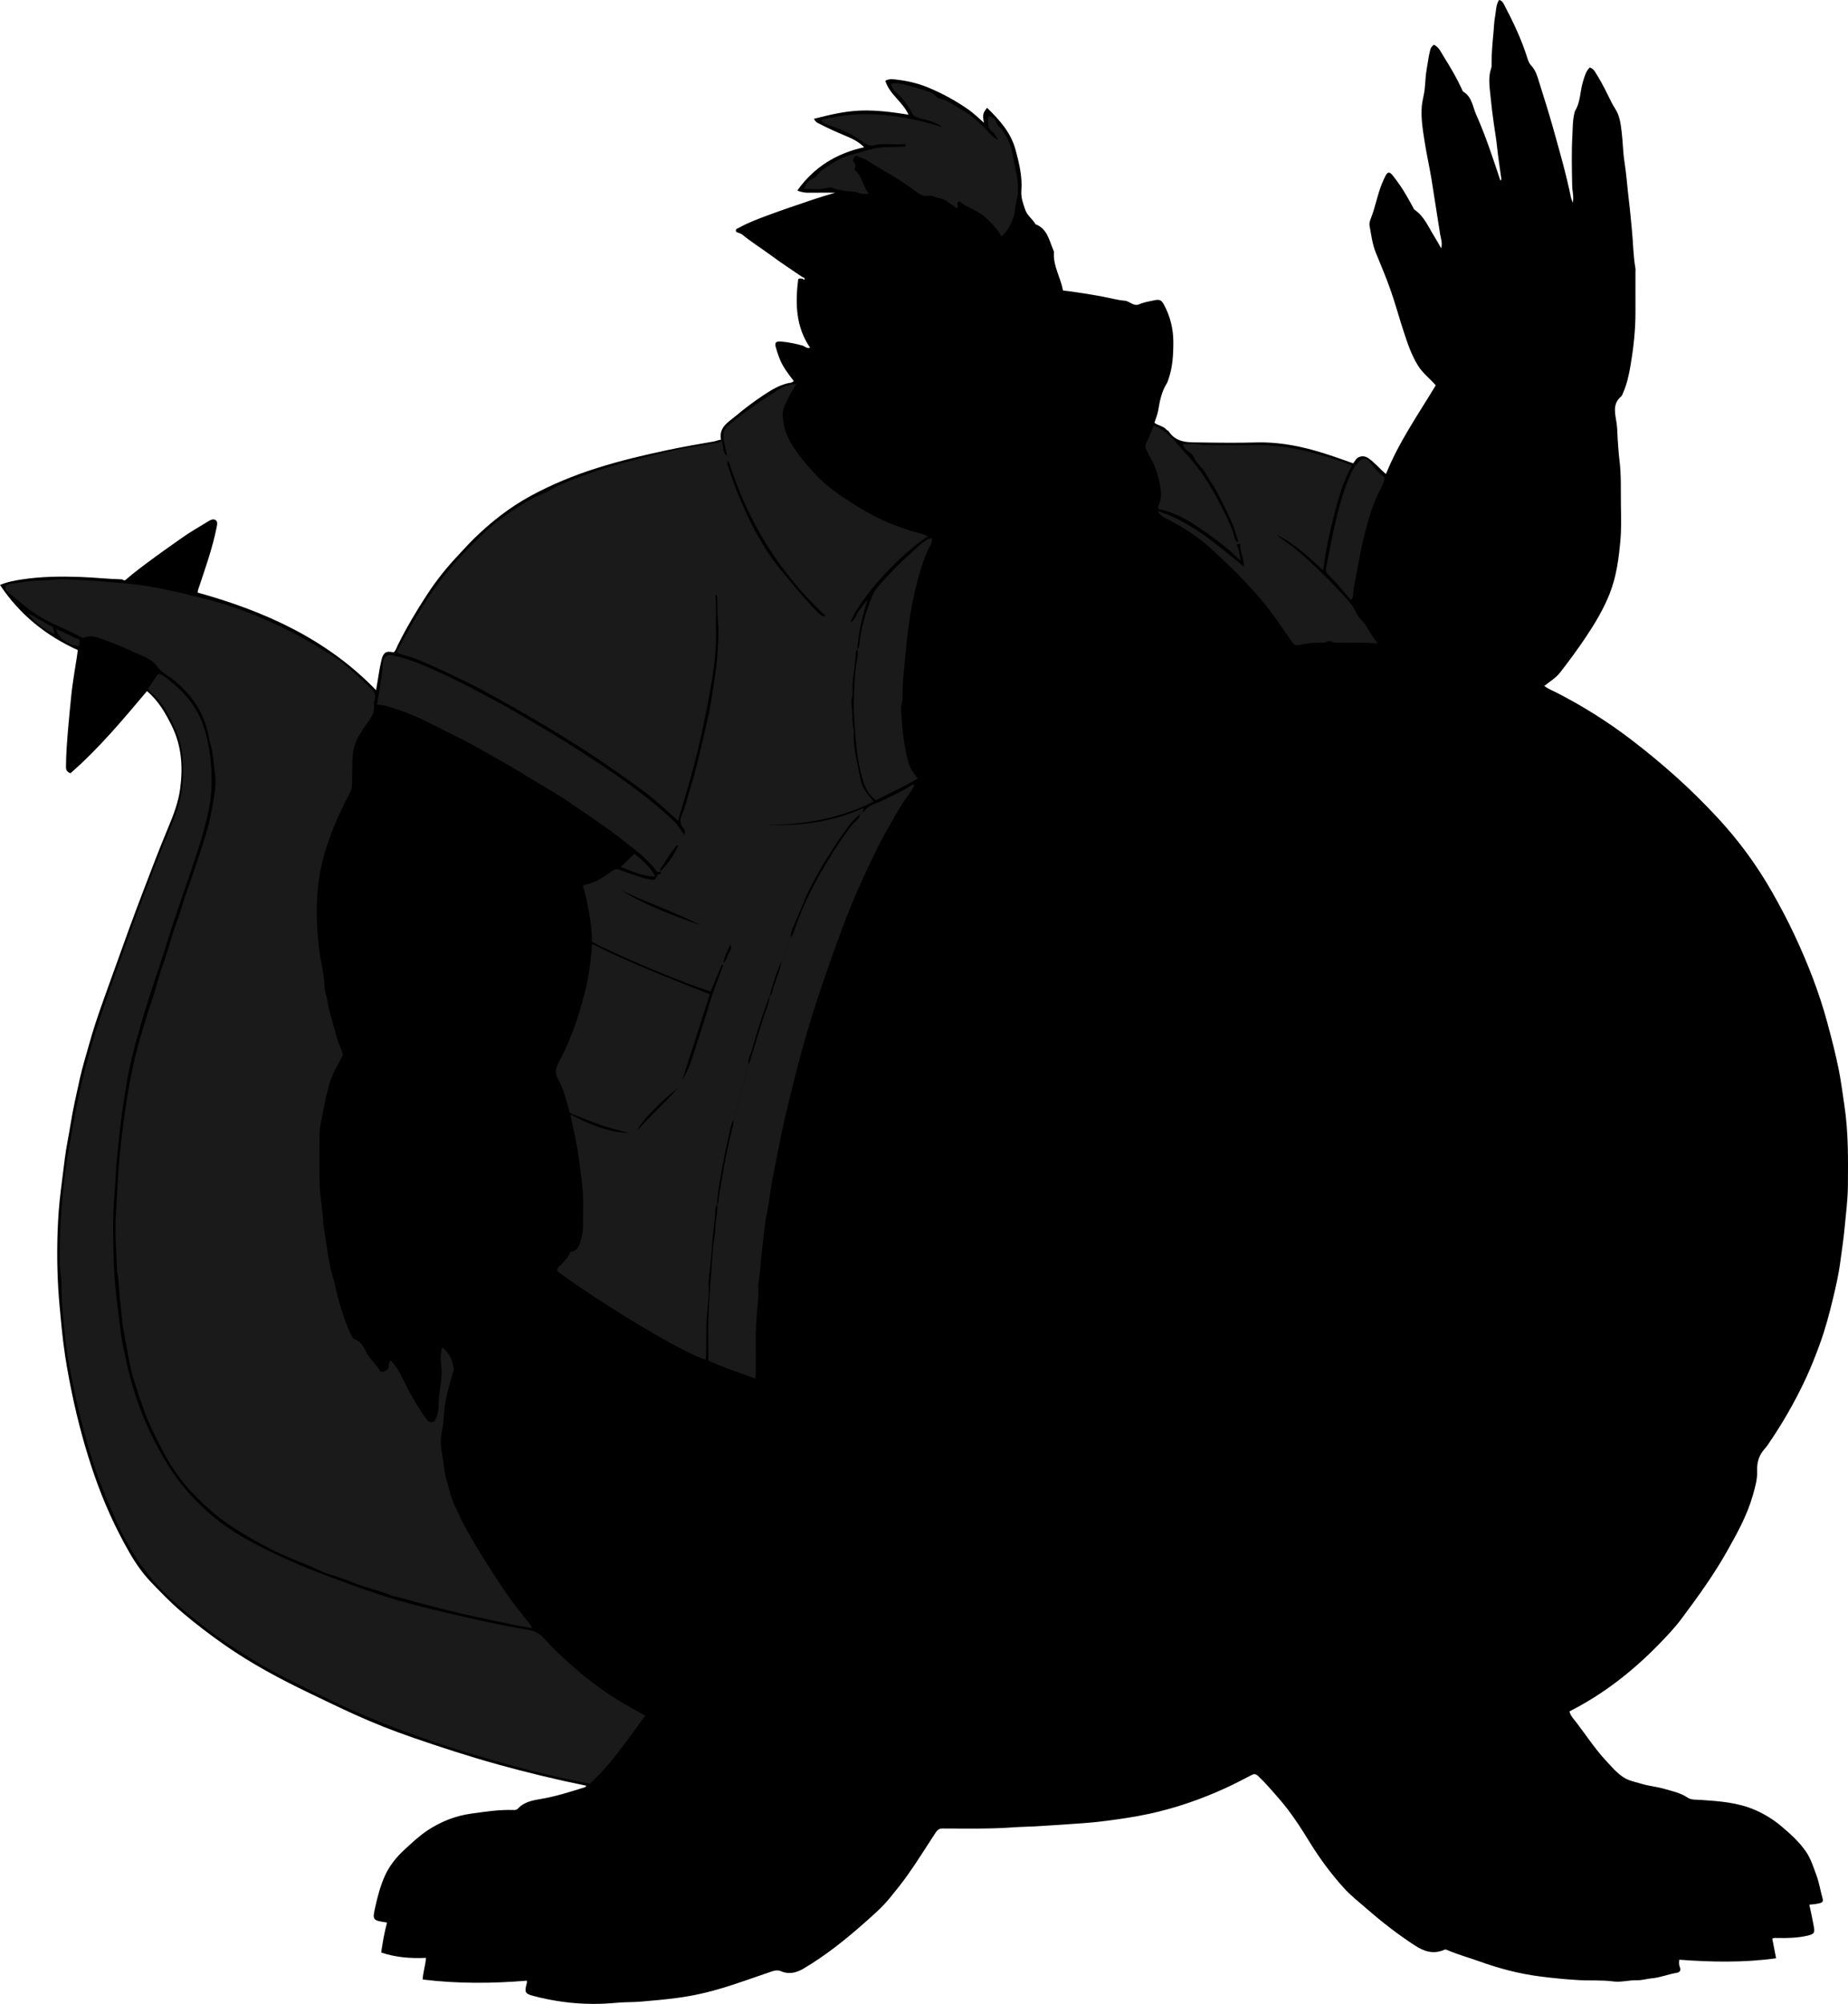 <?xml version="1.0" encoding="utf-8"?>
<!-- Generator: Adobe Illustrator 24.0.2, SVG Export Plug-In . SVG Version: 6.00 Build 0)  -->
<svg version="1.1" id="Layer_1" xmlns="http://www.w3.org/2000/svg" xmlns:xlink="http://www.w3.org/1999/xlink" x="0px" y="0px"
	 width="1487" height="1611.88" viewBox="0 0 1487 1611.88" style="enable-background:new 0 0 1487 1611.88;" xml:space="preserve">
<style type="text/css">
	.st0{fill:#1A1A1A;}
</style>
<g>
	<path d="M342.82,1574.8c-12.28,0.55-24.35-0.3-36.11-4.32c1.17-8.08,2.59-16.12,4.71-24.06c-11.92-1.9-11.83-1.88-9.36-12.98
		c1.84-8.28,4.03-16.49,7.45-24.22c3.79-8.59,9.64-15.73,16.65-22.09c5.86-5.32,11.54-10.75,18.21-15.1
		c10.69-6.97,22.17-11.51,34.88-13.27c11.26-1.55,22.48-3.29,33.9-2.91c1.34,0.04,2.59,0,3.63-1.13c4.99-5.46,11.92-6.64,18.63-7.77
		c12.1-2.04,23.69-5.82,35.35-9.42c0.38-0.12,0.6-0.72,0.98-1.2c-23.98-4.9-47.63-10.59-71.1-17.1
		c-22.92-6.35-45.5-13.7-67.96-21.43c-16.16-5.56-32.07-11.84-47.66-18.91c-11.9-5.4-23.65-11.11-35.44-16.77
		c-23.88-11.45-47.19-23.84-68.93-39.05c-11.94-8.36-23.51-17.16-34.62-26.63c-8.76-7.46-16.7-15.71-24.61-23.97
		c-6.77-7.07-12.39-15.2-17.29-23.73c-11.3-19.7-20.62-40.3-28.06-61.76c-7.47-21.56-13.4-43.5-18.07-65.84
		c-2.81-13.44-5.27-26.89-6.96-40.52c-1.23-9.95-2.14-19.91-3.07-29.89c-1.85-19.86-2.3-39.74-1.63-59.61
		c0.37-11.13,1.18-22.31,2.57-33.43c1.09-8.78,2.2-17.57,3.32-26.35c1.14-8.89,3.05-17.69,4.46-26.55
		c1.97-12.4,4.77-24.64,7.48-36.89c2.18-9.85,5.19-19.49,7.91-29.2c5.45-19.45,12.67-38.3,19.43-57.29
		c7.8-21.91,15.72-43.8,24.06-65.52c6.42-16.71,12.73-33.47,19.67-49.97c4.25-10.11,8.2-20.35,9.68-31.15
		c2.39-17.44,1.4-34.57-6.67-50.91c-5.14-10.42-10.8-20.21-19.97-27.99c-19.53,23.15-38.9,46.4-61.62,66.1
		c-2.93-1.21-3.56-2.76-3.56-4.96c0-10.91,0.95-21.75,1.86-32.61c0.67-8.03,1.54-16.05,2.29-24.07c0.59-6.33,1.62-12.64,2.53-18.95
		c0.86-5.96,2.08-11.86,2.81-18.51C37.21,511.42,15.94,494.5,0,470.5c5.99-2.51,11.86-3.56,17.68-4.45
		c15.6-2.39,31.36-2.51,47.08-1.97c11.04,0.38,22.05,1.63,33.1,1.91c1.02,0.03,1.63,1.29,2.91,0.67
		c7.53-6.57,15.74-12.54,23.91-18.58c6.95-5.14,14.1-10.01,21.12-15.06c7.13-5.13,14.88-9.41,22.37-14.04
		c1.77-1.09,3.96-1.8,5.54-0.47c1.46,1.22,1.1,3.16,0.67,5.33c-3.43,17.32-9.4,33.86-14.97,50.53c-0.15,0.46-0.18,0.95-0.42,2.25
		c53.71,14.94,103.65,37.16,143.61,78.52c1.6-8.64,2.51-16.66,4.42-24.51c1.39-5.72,3.73-7.38,9.68-5.85
		c1.86-1.48,2.39-3.83,3.39-5.85c6.95-14.07,15-27.54,23.54-40.65c7.24-11.11,15.53-21.52,24.7-31.25
		c4.42-4.69,8.7-9.54,13.33-14.04c13.58-13.19,28.34-24.84,45.04-33.94c17.09-9.31,35.01-16.68,53.51-22.52
		c18.62-5.89,37.63-10.42,56.73-14.47c12.44-2.64,24.98-4.8,37.51-6.97c1.81-0.31,3.37-1.23,5.69-1.42
		c-1.9-10.24,6.25-14.31,12.39-19.5c6.87-5.79,14.11-11.15,21.59-16.15c6.93-4.63,14.02-9,22.52-10.27c0.72-0.11,1.36-0.77,2.1-1.22
		c-4.47-5.84-9.04-11.61-11.64-18.59c-1.08-2.89-2.12-5.81-2.89-8.79c-1.01-3.9,0.41-4.79,4.61-4.4c5.73,0.53,11.28,1.68,16.82,3.18
		c1.99,0.54,3.48,2.74,6.18,1.71c-11.64-16.97-11.92-35.82-9.55-55.04c0.98-0.9,1.99-0.53,2.94-0.51c0.8,0.01,1.29,1.15,2.33,0.59
		c0.07-1.47-1.32-1.41-2.14-1.98c-8.19-5.65-16.6-11.04-24.56-16.96c-7.75-5.76-15.99-10.82-23.45-16.95
		c-1.55-1.27-3.59-1.41-5.07-2.35c-0.86-2.43,1.2-2.65,2.32-3.27c7.44-4.12,15.41-7.1,23.35-10.04c11.9-4.41,23.93-8.45,35.95-12.52
		c5.98-2.02,12.03-3.84,18.22-5.61c-6.89,0-13.78-0.07-20.66,0.03c-3.17,0.05-6.24-0.16-9.94-1.8
		c13.36-18.69,31.21-29.82,53.77-34.77c-4.45-4.56-9.85-7.11-15.28-9.33c-7.42-3.03-14.65-6.41-21.77-10.06
		c-1.4-0.72-2.44-1.61-3.34-3.5c12.4-3.15,24.61-6.15,37.37-6.62c12.88-0.47,25.56,1.2,38.73,3.3
		c-4.76-10.56-15.36-16.28-18.63-27.3c3.12-1.86,6.59-1.19,9.68-0.82c8.74,1.04,17.22,3.08,25.45,6.55
		c11.2,4.72,21.74,10.52,31.67,17.43c4.43,3.08,8.29,7,12.51,10.62c-1.24-6.63-0.72-7.99,2.54-11.99
		c10.08,9.81,19.23,19.9,23.02,34.12c2.86,10.71,5.43,21.42,4.57,32.43c-0.44,5.67,1.34,10.12,3.01,15.17
		c1.68,5.1,6.04,7.63,8.32,11.9c9.41,3.49,10.89,12.52,14.2,20.28c0.33,0.78,0.74,1.48,0.68,2.33c-0.8,11.09,5.52,20.4,7.24,30.69
		c11.15,1.3,21.78,3.06,32.39,5.01c5.77,1.06,11.46,2.71,17.3,3.21c4.12,0.35,7.16,4.85,11.7,2.86c3.93-1.72,8.11-2.34,12.25-3.21
		c3.98-0.83,5.63-0.21,7.55,3.35c5.06,9.4,7.62,19.37,7.64,30.12c0.02,10.25-0.51,20.35-3.96,30.13c-0.38,1.07-0.71,2.26-1.27,3.16
		c-4.19,6.67-5.67,14.14-6.93,21.75c-0.55,3.33-1.95,6.52-3.04,10.04c3.07,2.38,7.46,2.57,9.95,5.83c0.27,0.35,1.03,0.34,1.26,0.7
		c6.52,10.24,17.04,9.14,26.95,9.3c14.49,0.23,29,0.39,43.49-0.03c16.28-0.47,32.01,2.21,47.58,6.6
		c10.32,2.91,20.39,6.53,30.59,10.19c1.54-1.44,2.09-3.7,4.18-4.73c3.12-1.54,5.75-1.09,8.58,0.91c4.99,3.55,8.79,8.4,13.73,12.42
		c10.33-25.76,26.07-48.06,40.03-71.33c-4.74-5.55-10.45-9.74-14.18-15.72c-5.59-8.93-8.77-18.87-12.01-28.77
		c-3.49-10.67-6.41-21.53-10.14-32.11c-3.56-10.12-7.76-20.03-11.83-29.97c-2.88-7.03-3.71-14.49-5.08-21.85
		c-0.42-2.27,0.48-4.39,1.19-6.23c3.48-8.93,5.08-18.44,8.68-27.33c0.8-1.97,1.65-3.91,2.58-5.8c2.05-4.15,3.55-4.41,6.37-0.79
		c3.82,4.88,7.4,9.95,10.5,15.34c1.87,3.26,3.8,6.49,5.52,9.83c0.47,0.91,0.86,1.84,1.66,2.4c7.57,5.27,10.86,13.68,15.5,21.09
		c1.89,3.01,3.58,6.15,5.6,9.64c1.23-4.18-0.25-7.85-0.82-11.31c-2.36-14.51-4.49-29.05-6.84-43.56
		c-1.72-10.62-4.15-21.13-5.78-31.76c-1.42-9.28-2.98-18.63-2.07-28.07c0.42-4.35,1.72-8.57,2.23-12.99
		c0.62-5.36,0.64-10.79,1.62-16.14c0.97-5.28,1.53-10.62,2.91-15.84c0.48-1.83,1.51-2.84,2.87-4.07c4.18,1.96,5.82,6.2,7.99,9.65
		c5.28,8.39,10.33,16.96,14.5,25.99c0.34,0.74,0.56,1.78,1.16,2.13c7.13,4.23,7.6,12.23,10.52,18.75
		c7.64,17.08,13.39,34.9,19.33,52.65c1.19-0.38,0.79-1.31,0.72-1.89c-1.07-8.27-2.49-16.5-3.31-24.81
		c-0.62-6.34-1.77-12.63-2.65-18.94c-1.05-7.46-1.98-14.95-2.7-22.41c-0.71-7.34-1.97-14.93,0.62-22.31c0.39-1.1,0.3-2.42,0.29-3.69
		c-0.03-8.23,0.71-16.43,1.5-24.63c0.43-4.42,0.48-8.88,1.32-13.25c0.85-4.4,0.56-9.12,3.2-13.2c2.23,0.49,3.1,1.91,3.97,3.58
		c7.34,14.02,14.17,28.24,18.86,43.4c0.66,2.14,1.49,4.18,3.18,5.97c3.68,3.9,5,9.2,6.52,14.08c3.57,11.48,7.27,22.93,10.52,34.52
		c5.31,18.96,10.8,37.86,14.76,57.17c0.31,1.53,1.16,2.94,1.4,4.54c1.2-4.7-0.29-9.21-0.38-13.76c-0.25-13.33-0.6-26.69,0.13-39.98
		c0.35-6.33,0.15-12.84,1.81-19.09c0.08-0.32,0.07-0.69,0.23-0.96c4.74-7.43,4.05-16.36,6.68-24.38c1.27-3.89,2.2-7.85,5.3-10.78
		c1.82,0.66,3,1.54,4.08,3.23c3.87,6.06,7.29,12.33,10.42,18.78c1.85,3.82,3.65,7.65,6,11.25c3.66,5.6,4.39,12.24,5.18,18.69
		c0.97,7.83,0.97,15.79,2.2,23.57c1.67,10.54,2.33,21.17,3.63,31.74c0.98,7.96,1.66,16.04,2.45,24.05c0.99,9.97,1,20.03,2.74,29.93
		c0.2,1.13,0.06,2.33,0.06,3.49c0,10.66-0.02,21.33,0.01,31.99c0.04,14.19-1.49,28.21-3.83,42.2c-1.33,7.93-2.97,15.66-6.23,23.02
		c-0.4,0.9-0.7,2-1.39,2.58c-7.53,6.34-4.74,14.3-3.66,22.05c0.59,4.24,0.5,8.55,0.83,12.81c0.43,5.58,0.74,11.24,1.43,16.76
		c1.44,11.56,0.99,23.16,1.13,34.71c0.12,9.72,0.47,19.54-0.38,29.24c-1.28,14.63-3.15,29.19-8.62,43.07
		c-4.88,12.38-11.63,23.66-18.96,34.65c-6.62,9.92-13.7,19.52-21.02,28.93c-3.33,4.28-8.14,7.08-12.69,10.76
		c3.14,2.36,6.46,3.59,9.58,5.18c21.3,10.85,41.44,23.52,60.44,38.03c12.28,9.38,24.15,19.2,35.68,29.51
		c11.79,10.55,23.01,21.68,33.74,33.22c16.96,18.25,31.67,38.28,44.02,60.04c6.46,11.39,12.59,22.94,18.12,34.79
		c10.48,22.45,19.51,45.43,26.02,69.42c3.46,12.73,6.77,25.49,9.37,38.4c1.93,9.59,3.1,19.37,4.57,29.06
		c3.23,21.41,2.95,42.91,2.79,64.41c-0.09,11.52-1.67,22.95-2.72,34.42c-0.82,9-2.27,17.91-3.41,26.84
		c-1.28,10-3.59,19.89-5.95,29.71c-3,12.49-6.31,24.9-10.77,36.99c-3.38,9.18-6.95,18.26-11.09,27.12
		c-8.78,18.83-19.11,36.75-30.92,53.83c-0.67,0.96-1.4,1.82-2.16,2.67c-4.45,4.98-6.28,10.73-6,17.43c0.29,6.93-1.68,13.6-3.57,20.2
		c-4.62,16.14-12.73,30.62-20.92,45.16c-10.62,18.85-23.29,36.25-36.14,53.52c-5.67,7.63-12.33,14.62-19.05,21.49
		c-20.96,21.39-44.24,39.58-71.34,53.34c0.82,3.74,3.69,6.43,5.83,9.26c7.79,10.31,14.95,21.16,23.75,30.62
		c4.37,4.7,8.64,9.8,14.13,13.3c4.24,2.71,9.37,3.59,14.17,5.05c6.08,1.85,12.51,2.32,18.57,4.12c6.31,1.88,12.85,3.09,18.58,7
		c2.94,2,7.24,1.62,10.95,1.87c14.71,1.02,29.4,2.04,43.18,8c7.83,3.38,15.08,7.87,21.53,13.33c7.13,6.04,14.1,12.29,19.54,20.15
		c4.1,5.92,6.02,12.64,8.49,19.13c2.24,5.89,3.13,12.29,4.89,18.39c0.75,2.6,0.11,3.51-2.46,4.12c-2.55,0.6-5.12,0.95-8.15,1.13
		c1.41,6.12,2.59,11.97,3.66,17.84c0.87,4.78,0.04,5.85-4.83,7.02c-8.13,1.95-16.33,2.09-24.59,1.94c-1.31-0.02-2.66-0.22-4.05,0.49
		c1.01,5.23,2.03,10.47,3.07,15.84c-26.08,3.6-51.89,3.07-77.88,1.16c-0.36,2.13-0.35,4.07,0.51,6.23c0.76,1.92,0.29,3.84-2.58,4.3
		c-6.75,1.08-13.12,3.82-20.01,4.42c-4.06,0.35-8.01,1.69-12.17,1.57c-6.29-0.18-12.49,1.78-18.8,0.95
		c-9.24-1.23-18.55-0.54-27.8-1.07c-10.49-0.6-20.97-1.63-31.4-2.97c-16.69-2.15-32.88-6.42-48.73-12.14
		c-8.7-3.14-17.68-5.52-26.17-9.27c-1.17-0.52-1.8-0.08-2.7,0.29c-8.38,3.4-15.76,0.91-22.88-3.74
		c-13.33-8.69-25.89-18.35-37.89-28.8c-6.6-5.75-13.56-11.11-19.43-17.62c-10.21-11.33-19.26-23.52-27.26-36.54
		c-7.53-12.24-15.36-24.36-24.81-35.19c-5.43-6.22-10.8-12.57-16.87-18.25c-1.79-1.67-3.11-1.8-5.2-0.71
		c-6.97,3.63-13.95,7.27-21.09,10.54c-19.74,9.03-40.14,16.07-61.42,20.67c-11.36,2.46-22.84,4.1-34.3,5.61
		c-8.44,1.11-17.01,1.84-25.56,2.38c-10.87,0.69-21.71,1.55-32.6,2.12c-5.59,0.29-11.22,0.34-16.81,0.75
		c-18.92,1.37-37.86,0.97-56.8,0.93c-2.64-0.01-4.1,0.98-5.55,3.17c-7.55,11.45-14.73,23.14-22.68,34.33
		c-4.46,6.28-9.28,12.26-14.15,18.24c-6.23,7.64-13.6,14-20.87,20.44c-15.21,13.46-31.11,26.11-48.63,36.48
		c-5.37,3.18-11.56,4.95-17.87,2.24c-2.66-1.14-4.95-0.86-7.59,0.02c-13.12,4.4-26.1,9.21-39.34,13.24
		c-11.72,3.56-23.58,6.29-35.73,7.95c-10.27,1.4-20.56,2.31-30.88,3.17c-5.96,0.5-11.9,0.28-17.82,0.8c-6.76,0.59-13.5,1.04-20.3,1
		c-16.17-0.08-32.04-2.23-47.66-6.35c-7.04-1.86-7.59-2.94-5.47-10.56c0.12-0.44-0.03-0.96-0.07-1.77
		c-27.86,2.3-55.64,2.51-83.79-0.94C340.39,1586.67,342.22,1581.24,342.82,1574.8z"/>
</g>
<g>
	<path class="st0" d="M690.01,522.1c-1.91,2.09-1.55,5.04-1.68,7.29c-0.51,9.05-2.94,17.96-2.2,27.06c0.28,3.39-1.55,6.48-1.03,9.8
		c1.08,6.99,0.28,14.15,1.92,21.09c0.11,0.48,0.08,1,0.05,1.49c-0.83,12.64,2.92,24.66,5.06,36.88c1.2,6.87,3.39,10.17,10.81,19.02
		c-27.09,13.57-55.88,18.91-85.91,18.64c26.89,1.39,52.92-2.42,77.66-13.32c0.58,1.51-0.47,1.98-0.56,2.78
		c-0.51,0.93-1.23,1.64-2.16,2.15c-3.27,2.78-6.4,5.64-8.97,9.15c-5.2,7.08-10.12,14.31-14.81,21.77
		c-3.27,5.19-6.77,10.46-9.59,15.77c-3.69,6.95-7.77,13.8-10.74,21.23c-2.53,6.32-5.27,12.63-7.95,18.92
		c-1.61,3.78-3.7,7.64-3.78,11.99c-1.91,6.56-4.17,12.99-7.15,19.16c-4.48,9.28-7.26,19.15-9.95,29.04l0.13-0.18
		c-0.15,0.07-0.4,0.11-0.44,0.21c-4.93,13.88-9.69,27.81-13.57,42.03c-1.06,3.89-3.38,7.47-3.01,11.73
		c-2.09,10.27-5.37,20.22-8.04,30.33c-1.31,4.95-1.93,10.11-4.11,14.82c-1.47,2.85-2.17,5.97-2.84,9.04
		c-1.98,9.01-3.98,18.03-5.6,27.12c-1.88,10.57-4.19,21.09-4.51,31.88l0.14-0.14c-2.44,2.32-1.51,5.72-1.73,8.29
		c-0.66,7.87-2,15.66-2.44,23.56c-0.57,10.11-1.86,20.19-2.83,30.28c-0.05,0.5-0.1,1-0.06,1.5c0.69,8.47-0.53,16.92-1.26,25.27
		c-1.04,11.94-0.16,23.87-0.95,35.8c-16.05-3.58-88.21-47.59-119.59-71.12c-0.02-3.57,3.33-4.85,5.09-7.19
		c1.82-2.41,4.13-4.47,5.15-7.4c0.17-0.5,0.23-0.82,0.74-0.9c5.88-0.93,7.15-5.93,8.33-10.36c0.86-3.25,1.54-6.7,1.51-10.2
		c-0.09-9,0.32-18.01-0.14-26.99c-0.39-7.67-1.78-15.29-2.62-22.94c-1.42-12.99-4.39-25.69-7.18-38.42
		c-0.06-0.26,0.24-0.59,0.57-1.32c14.52,7.92,29.69,13.92,46.47,14.72c-7.7-2.17-15.5-4.04-23.06-6.61
		c-8-2.71-15.77-6.09-23.64-9.18c-1.75-0.69-1.54-2.52-1.92-3.81c-2.38-8.13-4.41-16.42-8.55-23.86c-2.63-4.72-2.24-8.32,0.35-13.19
		c6.62-12.44,12.06-25.53,16.17-39.03c3.55-11.66,6.96-23.4,8.59-35.58c0.89-6.66,1.93-13.29,2.14-21.03
		c31.02,15.82,62.97,27.86,94.84,40.6c-7.4,23.06-14.79,46.08-22.18,69.1c5.75-9.35,8.67-19.81,11.92-30.07
		c3.38-10.68,6.97-21.3,10.16-32.04c3.07-10.32,7.24-20.27,10.82-30.43c-0.37-0.14-0.74-0.28-1.1-0.42
		c-2.97,7.23-5.95,14.46-8.91,21.65c-16.79-5.02-67.31-25.3-95.77-40.12c0.51-7.46-0.68-15.06-2.02-22.63
		c-1.3-7.37-2.53-14.75-5.02-21.62c0.75-1.8,2.44-1.62,3.49-1.87c7.91-1.92,14.23-6.72,20.73-11.16c1.74-1.19,3.07-1.35,4.99-0.66
		c7.64,2.77,15.16,5.9,23.17,7.62c5.09,1.09,5.12,1.3,7.91-3.55c0.53-0.93,3.67,0.06,1.83-2.48c6.27-5.94,10.88-12.99,14.76-21.08
		c-1.67,0.07-2.26,0.72-2.71,1.36c-2.79,4-5.75,7.92-8.19,12.13c-1.41,2.45-4.27,4.31-3.72,7.73c-1.27,0.33-2.34,0.47-3.33-0.86
		c-7.8-10.41-18.28-17.8-28.38-25.73c-12.74-10.02-26.31-18.83-39.6-28.02c-11.51-7.96-23.84-14.73-35.78-22.08
		c-14.87-9.15-30.13-17.64-45.36-26.16c-5.85-3.27-12.01-5.99-17.97-9.07c-14.45-7.48-28.9-14.93-44.55-19.73
		c-4.21-1.29-8.32-2.93-12.95-2.64c1.59-11.66,4.09-22.8,4.73-34.2c0.22-4.02,3.32-6.6,7.47-5.68c6.35,1.41,12.63,3.18,18.7,5.54
		c19.53,7.6,38.17,17.14,56.64,26.93c13.83,7.32,27.37,15.22,40.89,23.16c16.89,9.93,33.44,20.34,49.75,31.14
		c15.26,10.1,30.19,20.65,44.35,32.29c6.13,5.05,12.08,10.22,17.71,15.81c2.49,2.47,3.8,5.74,6.12,8.3c0.7,0.77-0.17,1.68-0.1,2.51
		c1.94-3.05,2.11-3.95,0.02-6.66c-2.44-3.16-2.93-6.14-1.29-9.91c3.16-7.3,4.79-15.14,7.21-22.7c3.79-11.88,6.59-24.1,9.44-36.27
		c2.9-12.36,5.94-24.74,7.82-37.28c1.75-11.65,3.86-23.26,4.49-35.12c0.39-7.27,1.13-14.59,0.57-21.8
		c-0.58-7.45-0.75-14.87-0.83-22.31c-0.01-1.09-0.39-1.86-1.49-2.3c0.99,9.39,0.22,18.78,0.5,28.16c0.44,14.72-1.23,29.18-3.77,43.7
		c-2.22,12.69-4.62,25.35-7.34,37.93c-4.51,20.83-10.08,41.4-16.4,61.76c-1.01,3.26-1.88,6.56-2.94,10.27
		c-5.81-5.2-11.31-10.22-16.93-15.1c-3.46-3.01-6.99-5.97-10.7-8.67c-15.97-11.6-32.06-23.06-48.69-33.71
		c-16.7-10.69-33.68-20.94-50.92-30.75c-16.76-9.53-33.51-19.07-50.97-27.27c-10.4-4.89-20.78-9.85-31.43-14.16
		c-4.62-1.87-9.56-3.16-14.4-4.56c-1.04-0.3-1.81-0.72-2.4-1.78c7.45-13.74,15-27.57,23.64-40.82
		c9.35-14.34,19.81-27.81,31.78-39.91c8.58-8.68,17.01-17.7,26.84-25.07c8.48-6.36,17.42-12.09,26.6-17.39
		c4.49-2.59,9.85-3.88,14.08-6.45c8.56-5.2,17.82-8.51,26.98-11.97c22.41-8.48,45.78-13.82,69.02-19.41
		c13.29-3.2,26.95-4.89,40.45-7.2c0.98-0.17,1.41-0.68,1.89-1.56c2.19,3.54-0.05,8.62,4.5,12.39c-0.87-6.24-2.87-11.11-2.94-16.33
		c-0.05-3.48,1.08-5.76,3.97-8.26c12.42-10.75,26.19-19.53,39.87-28.46c4.15-2.71,8.77-4.64,14.62-4.77
		c-3.76,6.61-7.26,12.39-9.74,18.83c-1.83,4.77-0.79,8.88-0.12,13.23c1.55,10,7.13,18.08,13,25.96c3.94,5.29,8.35,10.16,12.85,15
		c8.52,9.17,18.76,16.09,29.17,22.73c7.14,4.55,14.49,8.83,22.12,12.54c11.32,5.5,23.25,9.29,35.35,12.6
		c1.28,0.35,2.23,1.03,3.57,1.42c-21.91,14.3-53.25,47.36-62.51,69.16c4.62-1.96,4.53-6.54,6.91-9.2c2.55-2.85,4.56-6.19,7.12-9.2
		c-4.18,13.14-7.62,26.38-8.38,40.17L690.01,522.1z M586.35,371.1c-1.33,0.26-1.4,1.18-1.15,1.92c2.28,6.77,4.46,13.59,7.01,20.25
		c2.43,6.33,5.11,12.57,7.96,18.71c6.27,13.49,13.38,26.52,22.06,38.65c4.41,6.16,9.53,11.75,14.3,17.6
		c7,8.58,14.1,17.01,22.04,24.74c1.45,1.41,2.86,2.84,5.92,2.63C626.91,460.82,601.55,419.1,586.35,371.1z M563.95,744.25
		c-21.01-10.74-43.46-18.21-64.7-28.44C519.47,728.35,541.66,736.42,563.95,744.25z M545.04,875.69
		c-11.46,8.05-31.04,28.42-31.99,33.25C523.43,897.46,534.86,887.17,545.04,875.69z M581.96,774.77c2.21-1.84,3.08-4.68,3.84-6.99
		c0.74-2.24,3.91-4.46,1.77-7.88C585.33,765.03,582.9,769.58,581.96,774.77z"/>
	<path class="st0" d="M314.37,1094.27c6.53,6.5,9.65,14.86,13.69,22.62c4.31,8.27,9.06,16.24,14.5,23.8c1.2,1.66,2.54,3.7,5.2,3.16
		c2.54-0.51,2.97-2.61,3.73-4.68c0.97-2.67,1.45-5.65,1.39-8.14c-0.28-10.8,3.54-21.31,2.14-32.07c-0.66-5.07-0.69-9.94,0.77-15.27
		c5.93,4.49,8.28,10.55,9.32,17.34c0.21,1.38-0.55,2.51-0.91,3.76c-2.03,7-3.93,14-5.48,21.15c-1.86,8.53-1.18,17.18-3.19,25.65
		c-1.67,7.03-0.5,14.5,0.8,21.68c0.99,5.45,1.06,11.03,2.75,16.38c1.69,5.36,2.79,10.92,4.66,16.21c1.6,4.51,4.04,8.71,5.92,13.13
		c3.01,7.08,7.05,13.54,10.83,20.2c4.01,7.06,8.25,13.93,12.66,20.71c6.23,9.58,12.34,19.25,19.11,28.43
		c4.79,6.5,10.05,12.67,14.94,19.13c0.4,0.53,0.92,0.97,0.65,2.18c-5.46-1.03-10.95-1.97-16.41-3.11
		c-13.54-2.84-27.09-5.64-40.58-8.72c-9.99-2.28-19.9-4.91-29.81-7.49c-7.87-2.05-15.64-4.5-23.56-6.31
		c-2.42-0.55-4.71-1.52-6.9-2.35c-7.46-2.81-15.26-4.49-22.72-7.31c-7.26-2.73-14.41-5.75-21.96-7.83
		c-7.16-1.97-13.76-5.88-20.74-8.6c-9.88-3.85-19.71-7.89-29.07-12.78c-9.23-4.81-18.24-10.08-27.08-15.67
		c-11.93-7.54-22.52-16.56-32.26-26.61c-9.72-10.03-18-21.22-24.53-33.63c-4.32-8.2-8.65-16.38-12.37-24.9
		c-4.7-10.76-8.1-21.93-11.69-33.06c-4.37-13.54-6.04-27.68-8.79-41.56c-1.39-7.03-1.56-14.39-2.5-21.52
		c-1.11-8.47-1.01-17.04-2.65-25.43c-0.09-0.48-0.06-1-0.07-1.5c-0.43-14.43-1.79-28.86-0.92-43.29
		c0.75-12.36,1.24-24.75,2.13-37.09c0.89-12.41,2.27-24.83,3.9-37.18c3.12-23.76,7.09-47.41,14.02-70.41
		c2.38-7.91,4.57-15.88,7.37-23.69c4.05-11.29,6.55-23.14,10.68-34.39c4.14-11.31,6.81-23.05,11.18-34.29
		c3.4-8.75,5.35-18.07,8.81-26.8c3.3-8.34,5.76-16.92,8.68-25.37c4.45-12.91,8.52-26.01,10.79-39.48c1.53-9.05,3.54-18.35,2.13-27.5
		c-1.14-7.4-1.16-14.95-3.33-22.26c-1.28-4.31-1.86-8.83-3.09-13.26c-3.15-11.33-8.71-21.26-16.54-29.64
		c-4.65-4.97-9.77-9.8-15.6-13.6c-3.02-1.97-5.77-3.95-7.95-7.06c-3.44-4.91-9.05-7.21-14.39-9.55c-8.68-3.81-17.28-7.9-26.23-10.97
		c-5.64-1.93-11.42-5.32-17.91-2.57c-0.66,0.28-1.74,0.1-2.41-0.27c-12.44-6.94-26.16-11.37-38.01-19.52
		c-7.3-5.02-13.84-10.97-20.73-16.49c-1.08-0.87-2.86-2.4-2.48-4.65c1.54-2.6,4.66-2.43,6.9-2.73c7.31-0.99,14.62-2.42,22.06-2.26
		c6.12,0.13,12.13-1.28,18.3-1.08c13.22,0.43,26.44,1.43,39.56,2.5c13.09,1.06,26.29,2.54,39.33,5.23
		c11.32,2.33,22.52,5.04,33.71,7.84c14.23,3.56,28.12,8.13,41.67,13.75c11.08,4.6,21.97,9.53,32.6,15.19
		c10.64,5.66,20.89,11.87,31.04,18.3c7.88,5,14.48,11.6,21.42,17.76c2.93,2.6,5.68,5.4,8.43,8.19c2.16,2.19,3.28,4.57,2.18,7.9
		c-0.7,2.13-0.43,4.6-0.5,6.92c-0.19,6.43-4.66,10.71-7.89,15.58c-4.45,6.72-8.53,13.21-9.24,21.87
		c-0.67,8.31-0.33,16.55-0.65,24.82c-0.1,2.56-0.83,4.64-2.08,6.91c-3.25,5.91-6.11,12.04-8.92,18.18
		c-4.12,9-7.53,18.24-10.45,27.73c-6.5,21.11-7.82,42.75-6.3,64.47c0.6,8.51,1.44,17.19,3.16,25.76c1.2,5.95,2.42,12.22,2.5,18.45
		c0.05,4.14,1.91,7.85,2.43,11.96c1.01,7.95,3.9,15.61,5.88,23.42c1.53,6.02,3.5,12.1,6.03,17.86c0.81,1.85,0.26,2.81-0.62,4.41
		c-3.8,6.88-7.64,13.66-9.91,21.38c-2.2,7.52-3.63,15.18-5.11,22.78c-1.11,5.72-2.72,11.48-2.69,17.44
		c0.07,13.83-0.33,27.67,0.15,41.48c0.31,8.98,2.2,17.91,2.69,26.89c0.46,8.39,2.4,16.53,3.42,24.82
		c0.91,7.36,2.57,14.73,4.62,21.95c1.95,6.87,3.16,13.96,5.24,20.78c2.77,9.06,5.61,18.13,9.95,26.62c0.53,1.04,1.78,2.03,2.29,2.23
		c7.05,2.76,8.39,10.12,12.41,15.24c2.5,3.19,5.58,5.92,7.48,9.69c1.13,2.23,5.05,1.02,6.84-1.29
		C313.74,1098.91,312.13,1096.19,314.37,1094.27z"/>
	<path class="st0" d="M519.26,1379.96c-14.1,18.84-26.97,38.73-44.59,54.67c-13.91-2.35-27.47-5.76-41.08-8.9
		c-12.35-2.85-24.54-6.45-36.76-9.86c-21.01-5.87-41.76-12.54-62.3-19.88c-17.79-6.36-35.34-13.3-52.58-21.07
		c-18.49-8.34-36.65-17.33-54.7-26.55c-12.49-6.38-24.54-13.59-36.35-21.19c-12.38-7.97-24.21-16.71-35.66-25.9
		c-11.36-9.12-22.35-18.83-31.88-29.87c-13.43-15.56-23.45-33.27-31.66-52.16c-6.5-14.96-12.87-29.91-17.65-45.52
		c-6.4-20.87-11.73-41.98-16.01-63.39c-2.34-11.7-4.44-23.45-5.69-35.28c-0.92-8.65-1.72-17.36-2.42-26.06
		c-0.6-7.46,0.08-14.97-0.93-22.29c-1.31-9.46-0.89-18.9-0.73-28.32c0.2-11.87,0.86-23.77,2-35.59c1.24-12.87,2.81-25.73,5.03-38.46
		c3.17-18.13,6.33-36.26,10.59-54.2c3.28-13.8,7.01-27.42,11.28-40.92c8.05-25.44,17.31-50.47,26.23-75.61
		c8.81-24.83,18.33-49.43,27.98-73.95c3.04-7.71,6.45-15.32,9.42-23.07c5.06-13.2,6.95-26.89,6.47-41.06
		c-0.26-7.81-1.1-15.36-3.72-22.68c-4.91-13.72-11.42-26.48-22.45-36.44c-0.72-0.65-1.33-1.44-2.19-2.38
		c3.24-3.81,5.18-8.39,8.55-11.99c2.95,0.36,4.91,2.28,6.9,3.78c7.47,5.64,14.29,11.98,19.81,19.64c5.7,7.91,9.59,16.71,11.85,26.07
		c3.29,13.64,4.7,27.53,4.17,41.62c-0.43,11.37-2.77,22.35-5.8,33.24c-6.11,21.95-13.89,43.37-21.32,64.88
		c-5.8,16.77-10.59,33.84-16.32,50.63c-4.78,14.01-9.38,28.1-13.47,42.32c-4.41,15.32-8.67,30.68-11.25,46.48
		c-1.82,11.13-3.72,22.23-5.01,33.45c-1.05,9.13-2.03,18.25-2.94,27.4c-1.02,10.19-1.21,20.43-2.1,30.59
		c-1.49,16.96-0.96,33.9-0.54,50.8c0.26,10.77,1.23,21.63,2.49,32.43c1.06,9.12,2.3,18.22,3.36,27.34
		c0.79,6.78,2.54,13.44,3.89,20.15c2.44,12.14,5.81,24.04,9.94,35.7c6.23,17.59,14.32,34.26,24.21,50.14
		c8.45,13.57,18.71,25.53,30.48,36.15c9.59,8.65,20.06,16.26,31.4,22.57c17,9.46,34.54,17.68,52.62,24.91
		c15.58,6.23,31.34,11.9,47.14,17.47c20.9,7.36,42.37,12.76,63.9,17.8c21.25,4.97,42.55,9.82,64.12,13.33
		c4.99,0.81,9.15,2.81,12.65,6.78c4.84,5.49,10.15,10.59,15.49,15.6c15.22,14.28,31.59,27.07,49.72,37.49
		C508.13,1373.86,513.53,1376.77,519.26,1379.96z"/>
	<path class="st0" d="M691.96,655c0.93-0.51,1.65-1.22,2.16-2.15c0.33,0.01,0.87,0.15,0.96,0.01c3.58-5.48,9.85-6.37,15.12-9.03
		c7.3-3.68,14.87-6.84,21.8-11.25c1.04-0.66,2.07-1.52,3.74-1.39c-1.55,4.27-4.45,7.58-6.86,11.07
		c-5.96,8.63-10.83,17.83-16.01,26.91c-6.82,11.96-12.45,24.48-18.27,36.89c-6.71,14.29-12.54,28.97-18.05,43.79
		c-8.06,21.65-15.62,43.45-22.61,65.47c-7.19,22.65-13.02,45.67-18.72,68.71c-3.24,13.11-6.25,26.31-8.77,39.56
		c-2.62,13.77-5.78,27.46-7.47,41.42c-0.88,7.27-2.97,14.41-3.67,21.69c-0.64,6.71-1.57,13.37-2.34,20.05
		c-0.99,8.63-1.16,17.35-2.77,25.92c-0.09,0.49-0.16,1-0.12,1.48c0.66,8.14-0.58,16.24-1.24,24.28c-1.32,16.12-0.31,32.21-0.8,48.3
		c-0.02,0.63-0.18,1.26-0.32,2.14c-12.62-4.82-25.36-8.71-37.66-14.43c0-13.04-0.49-26.05,0.15-39c0.51-10.36,1.13-20.76,2.05-31.08
		c0.87-9.8,0.82-19.7,2.69-29.43c0.67-3.51,0.56-7.21,0.86-10.8c0.42-5.08,1.84-10.11,1.31-15.27l-0.14,0.14
		c0.32-0.34,0.89-0.66,0.91-1.02c0.44-6.68,2.09-13.17,3.07-19.76c1.95-13.17,4.66-26.16,7.9-39.07c0.66-2.62,1.88-5.32,1.08-8.2
		c2.18-4.71,2.8-9.87,4.11-14.82c2.67-10.11,5.95-20.07,8.04-30.33c0.54-0.1,0.77-0.46,0.93-0.97c3.68-11.92,7.4-23.82,11.05-35.75
		c1.75-5.73,4.64-11.13,5.04-17.25l-0.13,0.18c2.44-2.03,2.48-5.14,3.35-7.83c2.28-7.05,5.48-13.81,6.6-21.22
		c2.98-6.16,5.24-12.59,7.15-19.16c1.64-1.02,2.16-2.9,2.69-4.45c5.8-17.19,13.46-33.54,22.63-49.15
		c7.52-12.8,15.26-25.45,24.64-37.07C688.13,660.62,691.57,658.81,691.96,655z"/>
	<path class="st0" d="M1108.52,517.71c-9.63-1.33-18.39-0.42-27.12-0.78c-3.57-0.15-7.18,0.73-10.75-1.18
		c-1.26-0.67-3.64,1.15-5.49,1.13c-6.79-0.09-13.47,0.42-20.09,2.02c-2.34,0.56-3.94-0.34-5.58-2.73
		c-7.77-11.3-15.37-22.77-24.2-33.27c-5.73-6.82-11.88-13.31-18.04-19.8c-6.46-6.8-13.49-12.96-20.21-19.45
		c-11.36-10.98-24.61-19.44-38.69-26.56c-2.53-1.28-4.87-2.56-6.94-6.17c27.47,8.98,47.76,27.18,69.42,44.8
		c0.35-6.87-3.4-12.12-2.79-18.14c-1.01,0-1.88,0-3.01,0c1.65,4.28,2.68,8.63,3.14,13.37c-9.33-9.34-19.85-17.17-30.58-24.64
		c-10.69-7.44-21.87-14.16-35.19-16.81c-0.68-0.65-0.56-1.85-0.22-2.61c3.83-8.47,1.37-16.73-0.7-25
		c-1.77-7.05-5.65-13.19-8.86-19.6c-1.08-2.15-1.17-4.11-0.23-5.88c2.37-4.49,3.78-9.36,6.01-14.09
		c8.42,3.29,14.65,9.43,20.16,16.06c3.25,3.92,6.82,7.56,10.1,11.45c6.15,7.31,11.62,15.01,16.34,23.24
		c5.94,10.34,11.52,20.89,16.06,31.94c0.87,2.12,1.63,4.23,2.05,6.5c0.34,1.84,0.89,3.76,3.51,4.61
		c-1.75-5.26-3.13-10.19-5.02-14.91c-1.88-4.69-4.28-9.16-6.42-13.74c-2.22-4.73-4.68-9.33-7.18-13.92
		c-2.43-4.46-5.63-8.42-7.99-12.89c-2.48-4.7-7.38-7.81-9.22-12.63c-1.85-4.87-8.21-5.17-9.02-10.86c4.93,0.11,9.91-0.92,14.92,0.6
		c1.38,0.42,2.96,0.24,4.45,0.24c11.66,0.02,23.33,0.27,34.98-0.05c18.73-0.51,36.94,2.31,54.87,7.52
		c9.04,2.63,18.12,5.13,26.87,8.94c-7.18,12.89-11.12,26.89-14.65,40.92c-3.53,14-6.67,28.13-8.49,43.45
		c-12-11-23.23-21.61-37.2-28.51c4.63,4.32,10.23,7.3,15.06,11.4c4,3.4,7.97,6.88,11.82,10.41c8.34,7.65,16.31,15.73,24.07,23.98
		c4.95,5.26,10.03,10.35,13.06,17.36c1.71,3.96,6.18,6.73,8.29,10.89C1102.14,508.85,1105.34,512.84,1108.52,517.71z"/>
	<path class="st0" d="M688.29,125.11c-1.32,2.22-3.16,3.69-0.66,6.21c1.35,1.36,0.27,3.73,0.02,5.32
		c6.26,4.96,6.48,13.11,11.38,19.16c-3.1,0.26-5.5,0.39-8.06-0.66c-4.14-1.71-8.74-0.92-13.07-1.98c-2.34-0.57-4.77-0.51-7.08-1.7
		c-1.91-0.98-4.23-0.68-6.34-0.14c-5.71,1.46-11.42,0.38-17.63,0.66c1.69-3.88,3.08-6.64,6.96-8.21c3.23-1.31,5-5.12,8.1-7.23
		c7.13-4.85,14.41-9.87,22.64-11.92c5.95-1.48,11.83-3.46,17.79-4.91c8.41-2.05,16.72-1.27,25.07-1.74
		c0.62-0.04,1.34-0.06,1.45-0.95c-0.12-0.89-0.84-0.97-1.45-0.94c-8.26,0.4-16.56-1.04-24.8,0.83c-2.25,0.51-4.31-0.08-6.6-1.7
		c-8.76-6.21-18.19-11.25-28.62-14.28c-2.34-0.68-5.03-1.39-6.6-4.45c33.31-8.73,65.45-4.12,97.33,5.7
		c-1.93-1.93-9.75-5.2-14.28-6.13c-2.56-0.53-5.18-1.32-7.41-2.33c-1.95-0.88-3.07-3.79-4.32-5.95c-2.69-4.65-5.82-8.88-10.03-12.31
		c-2.4-1.96-4.29-4.41-5.16-7.84c2.19-1.01,4.34-0.73,6.37-0.44c6.77,0.98,13.27,3.24,19.74,5.21c3.26,0.99,7.29,1.78,9.93,4.89
		c0.98,1.16,2.73,1.99,4.26,2.29c5.45,1.07,9.53,4.67,14.17,7.22c9.58,5.26,17.75,12.19,24.9,20.49c1.5,1.74,3.51,3.75,7.04,5.29
		c-2-3.05-3.03-5.47-5.08-6.88c-3.57-2.47-3.31-5.96-3.21-9.52c0.02-0.82,0-1.65,0-2.47c3.37-0.1,5.51,1.39,6.48,4.36
		c0.92,2.8,3.37,4.41,4.99,6.65c4.69,6.49,7.45,13.49,8.68,21.41c0.82,5.28,2.31,10.46,3.09,15.82c0.96,6.64,1.4,13.17-0.38,19.57
		c-1.19,4.27-0.96,8.66-2.38,12.97c-1.98,6.02-4.58,11.27-9.67,15.68c-3.75-6.46-8.68-11.74-14.39-16.51
		c-5.9-4.94-13.53-6.69-19.13-11.56c-4.2,0.54,0.1,4.26-2.82,5.58c-1.96-2.35-4.96-3.59-7.51-5.73c-2.53-2.13-6.61-2.3-9.92-3.73
		c-1.87-0.81-4.06-0.98-6.52-0.71c-3.48,0.39-6.98-2.13-9.94-4.44c-11.88-9.24-25.37-15.95-37.98-24.04
		C694.98,127.3,691.71,126.5,688.29,125.11z"/>
	<path class="st0" d="M689.86,522.27c2.21-2.36,1.63-5.57,2.04-8.29c1.85-12.16,5.49-23.73,10.13-35.06
		c2.2-5.37,6.41-9.14,10.07-13.25c6.13-6.89,12.66-13.51,19.6-19.57c4.32-3.77,8.14-8.18,13.05-11.28c1.5-0.94,2.91-2.07,5.16-1.66
		c0.31,3.83-2.1,6.65-3.39,9.59c-4.65,10.65-7.74,21.75-10.41,32.98c-2.91,12.24-4.71,24.67-6.15,37.18
		c-1.22,10.61-2.11,21.24-3.12,31.86c-0.55,5.8-0.68,11.54-0.69,17.31c-0.01,2.86-1.31,5.39-1.15,8.3
		c0.83,14.74,2.12,29.42,6.23,43.65c1.26,4.35,4.03,8.17,7.15,12.18c-10.9,6.58-22.34,11.63-33.54,17.45
		c-8.33-6-10.51-15.25-12.67-24.29c-2.63-11.02-3.43-22.29-4.31-33.6c-0.77-9.96-1.11-19.9-0.61-29.79
		c0.45-8.97,0.72-18.03,2.67-26.91c0.49-2.22,0.09-4.64,0.1-6.97L689.86,522.27z"/>
	<path class="st0" d="M1087.1,482.61c-2.99-3.24-5.88-6.63-8.71-9.99c-2.99-3.56-6.08-6.98-9.45-10.11c-2.05-1.9-2.28-4.05-1.83-6.3
		c2.91-14.34,5.52-28.77,9.08-42.95c2.96-11.78,6.63-23.43,11.85-34.5c1.28-2.71,3.22-4.96,5.06-7.19c2.23-2.7,5.92-4,8.78-0.3
		c3.27,4.23,6.62,8.5,11.03,11.64c1.53,1.09,1.16,2.3,0.89,3.43c-0.42,1.72-1.06,3.44-1.92,4.99c-7.45,13.37-11.35,27.96-14.9,42.69
		c-3.21,13.3-5.2,26.84-7.87,40.24C1088.58,476.95,1089.59,479.92,1087.1,482.61z"/>
	<path class="st0" d="M510.47,686.72c5.73,4.7,12.25,9.95,16.87,18.18c-10.74,0.27-19.09-4.5-27.89-7.54
		C503.18,693.75,506.58,690.47,510.47,686.72z"/>
	<path class="st0" d="M63.92,519.64c-8.02,0.13-17.43-6.58-18.58-13.38c6.33,1.83,11.56,5.75,17.61,7.75
		C64.31,514.46,64.19,514.82,63.92,519.64z"/>
	<path class="st0" d="M43.86,510.14c-8.69-3.95-15.57-9.6-21.51-16.6c3.44,0.77,6.03,3.17,9.08,4.65c3.31,1.61,6.24,4.02,9.77,5.36
		C42.73,504.14,42.68,504.27,43.86,510.14z"/>
</g>
</svg>
